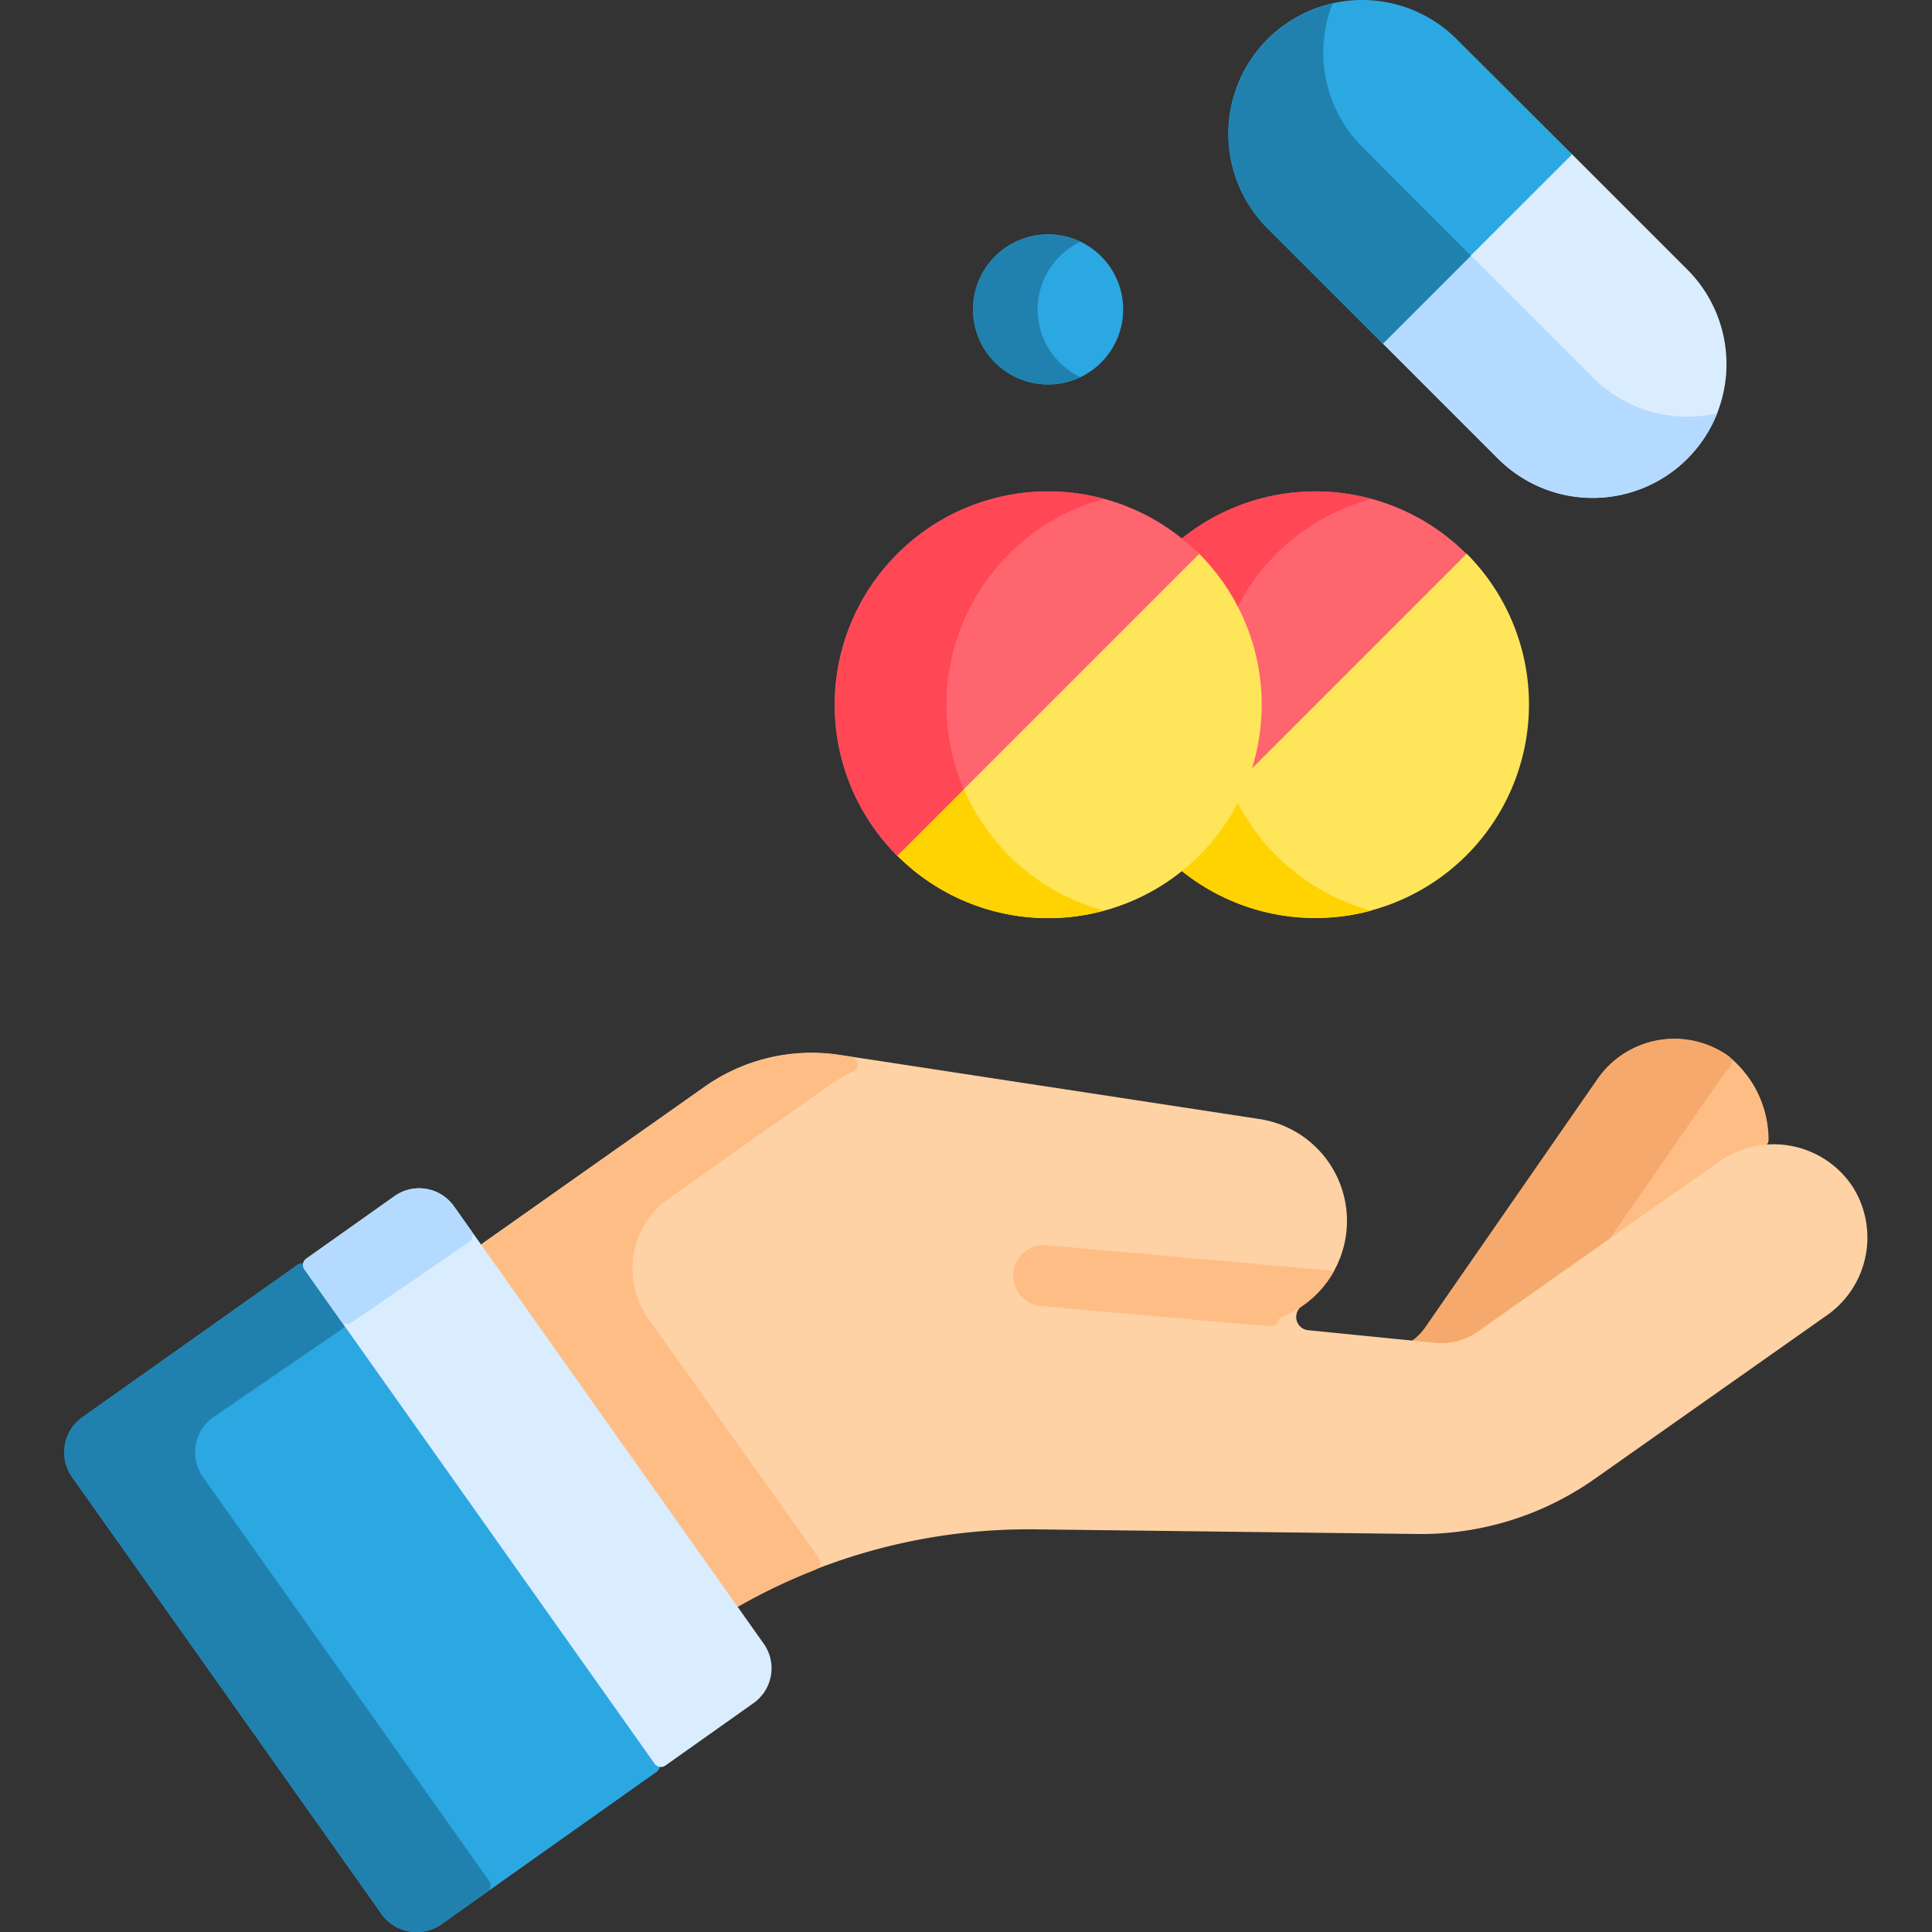 <svg xmlns="http://www.w3.org/2000/svg" width="32" height="32" viewBox="0 0 32 32">
  <rect x="0" y="0" width="32" height="32" fill="#333333" stroke="none"/>
  <g id="Group_60207" data-name="Group 60207" transform="translate(10878 -5518)">
    <g id="Group_59924" data-name="Group 59924" transform="translate(-10878 5518)">
      <rect id="Rectangle_16209" data-name="Rectangle 16209" width="32" height="32" transform="translate(0 0)" fill="#fff" opacity="0"/>
      <g id="svgexport-6_43_" data-name="svgexport-6 (43)" transform="translate(1.063 0)">
        <g id="Group_59413" data-name="Group 59413">
          <path id="Path_27660" data-name="Path 27660" d="M313.084,146.247l-.039-.037L308.05,151.2l.037.039a3.533,3.533,0,0,0,5-5Z" transform="translate(-289.861 -137.072)" fill="#fee55a"/>
          <path id="Path_27661" data-name="Path 27661" d="M309.168,208.252l-1.118,1.117.037.039a3.531,3.531,0,0,0,3.424.911,3.533,3.533,0,0,1-2.343-2.067Z" transform="translate(-289.861 -195.236)" fill="#ffd301"/>
          <path id="Path_27662" data-name="Path 27662" d="M293.118,131.278a3.533,3.533,0,0,0,0,5l5-5A3.533,3.533,0,0,0,293.118,131.278Z" transform="translate(-274.892 -122.103)" fill="#ff656f"/>
          <path id="Path_27663" data-name="Path 27663" d="M294.969,131.293a3.517,3.517,0,0,1,1.573-.911,3.546,3.546,0,0,0-1-.122h-.023a3.533,3.533,0,0,0-2.4,6.029l1.1-1.1A3.534,3.534,0,0,1,294.969,131.293Z" transform="translate(-274.892 -122.118)" fill="#ff4756"/>
          <path id="Path_27664" data-name="Path 27664" d="M371.083,42.329l-1.94-1.94-3.134,3.134,1.94,1.94a2.216,2.216,0,0,0,3.134-3.134Z" transform="translate(-344.199 -37.865)" fill="#d9edff"/>
          <path id="Path_27665" data-name="Path 27665" d="M369.517,69.279l-1.94-1.94-.111-.111-1.456,1.456,1.94,1.94a2.216,2.216,0,0,0,3.628-.752A2.214,2.214,0,0,1,369.517,69.279Z" transform="translate(-344.199 -63.027)" fill="#b4dbff"/>
          <path id="Path_27666" data-name="Path 27666" d="M331.312,2.556,329.4.649a2.216,2.216,0,0,0-3.134,3.134l1.907,1.907Z" transform="translate(-306.335 0)" fill="#2ba8e2"/>
          <path id="Path_27667" data-name="Path 27667" d="M327.837,3.278A2.216,2.216,0,0,1,327.343.9a2.215,2.215,0,0,0-1.073,3.727l1.908,1.907,1.456-1.456Z" transform="translate(-306.334 -0.841)" fill="#2181ae"/>
          <circle id="Ellipse_1337" data-name="Ellipse 1337" cx="1.243" cy="1.243" r="1.243" transform="translate(15.054 3.882)" fill="#2ba8e2"/>
          <path id="Path_27668" data-name="Path 27668" d="M258.959,63.35a1.242,1.242,0,0,1,.708-1.121,1.243,1.243,0,1,0,0,2.242A1.242,1.242,0,0,1,258.959,63.35Z" transform="translate(-242.835 -58.225)" fill="#2181ae"/>
          <path id="Path_27669" data-name="Path 27669" d="M372.479,280.413a.9.9,0,0,0,.619-.166l4.037-2.9a1.54,1.54,0,0,1,.707-.279.128.128,0,0,0,.111-.131,1.778,1.778,0,0,0-.661-1.378,1.547,1.547,0,0,0-2.177.384l-2.849,4.108a.913.913,0,0,1-.364.308h0Z" transform="translate(-349.723 -258.062)" fill="#ffbd86"/>
          <path id="Path_27670" data-name="Path 27670" d="M377.152,275.938a1.575,1.575,0,0,1,.155-.19.128.128,0,0,0-.014-.193h0a1.547,1.547,0,0,0-2.177.384l-2.849,4.107a.916.916,0,0,1-.365.308h0l.576.059a.9.9,0,0,0,.619-.166l2.111-1.518a.122.122,0,0,0,.031-.031Z" transform="translate(-349.722 -258.061)" fill="#f6a96c"/>
          <path id="Path_27671" data-name="Path 27671" d="M149.763,281.271a1.567,1.567,0,0,0-2.21-.417l-4,2.817a1.044,1.044,0,0,1-.705.186l-2.1-.209a.22.22,0,0,1-.107-.4,1.707,1.707,0,0,0-.715-3.1l-6.941-1.061a3.074,3.074,0,0,0-2.235.525l-3.685,2.6a.129.129,0,0,0-.031.18l4.117,5.782a.128.128,0,0,0,.168.037,9.714,9.714,0,0,1,4.913-1.265l6.255.076a5,5,0,0,0,3-.91l3.833-2.7A1.573,1.573,0,0,0,149.763,281.271Z" transform="translate(-120.14 -261.615)" fill="#fed2a4"/>
          <path id="Path_27672" data-name="Path 27672" d="M130.166,281.46l2.614-1.842a3.055,3.055,0,0,1,.43-.253.128.128,0,0,0-.035-.243l-.186-.028a3.073,3.073,0,0,0-2.235.525l-3.685,2.6a.129.129,0,0,0-.031.18l4.117,5.782a.128.128,0,0,0,.168.037,9.719,9.719,0,0,1,1.259-.6.128.128,0,0,0,.059-.194l-2.819-3.959A1.432,1.432,0,0,1,130.166,281.46Z" transform="translate(-120.142 -261.617)" fill="#ffbd86"/>
          <path id="Path_27673" data-name="Path 27673" d="M272.776,331.31a.129.129,0,0,0,.14-.092.088.088,0,0,1,.055-.063,1.721,1.721,0,0,0,.864-.758.5.5,0,0,0-.092-.017l-4.666-.416a.506.506,0,1,0-.091,1.009Z" transform="translate(-252.805 -309.34)" fill="#ffbd86"/>
          <path id="Path_27674" data-name="Path 27674" d="M21.069,334.882a.129.129,0,0,0-.179-.031l-3.552,2.516a.713.713,0,0,0-.186.991l5.136,7.252a.714.714,0,0,0,1,.153l3.552-2.516a.128.128,0,0,0,.031-.179Z" transform="translate(-17.026 -313.901)" fill="#2ba8e2"/>
          <path id="Path_27675" data-name="Path 27675" d="M19.32,338.359a.713.713,0,0,1,.186-.991l2.13-1.459a.128.128,0,0,0,.032-.18l-.6-.846a.129.129,0,0,0-.179-.031l-3.552,2.516a.713.713,0,0,0-.186.991l5.136,7.252a.713.713,0,0,0,1,.154l.748-.53a.128.128,0,0,0,.031-.179Z" transform="translate(-17.026 -313.901)" fill="#2181ae"/>
          <path id="Path_27676" data-name="Path 27676" d="M86.141,324.453a.128.128,0,0,0,.179.031l1.457-1.032a.706.706,0,0,0,.174-.983l-5.136-7.252a.706.706,0,0,0-.985-.162l-1.457,1.032a.129.129,0,0,0-.031.179Z" transform="translate(-76.362 -295.241)" fill="#d9edff"/>
          <g id="Group_59412" data-name="Group 59412" transform="translate(3.956 19.683)">
            <path id="Path_27677" data-name="Path 27677" d="M83.074,315.808a.129.129,0,0,0,.032-.18l-.291-.411a.706.706,0,0,0-.985-.162l-1.457,1.032a.128.128,0,0,0-.031.179l.6.848a.128.128,0,0,0,.178.032Z" transform="translate(-80.318 -314.923)" fill="#b4dbff"/>
          </g>
          <path id="Path_27678" data-name="Path 27678" d="M242.248,146.247l-.039-.037-4.995,4.995.037.039a3.533,3.533,0,0,0,5-5Z" transform="translate(-223.452 -137.072)" fill="#fee55a"/>
          <path id="Path_27679" data-name="Path 27679" d="M238.331,208.252l-1.117,1.117.037.039a3.531,3.531,0,0,0,3.424.911,3.534,3.534,0,0,1-2.344-2.067Z" transform="translate(-223.452 -195.236)" fill="#ffd301"/>
          <path id="Path_27680" data-name="Path 27680" d="M222.282,131.278a3.533,3.533,0,0,0,0,5l5-5A3.533,3.533,0,0,0,222.282,131.278Z" transform="translate(-208.484 -122.103)" fill="#ff656f"/>
          <path id="Path_27681" data-name="Path 27681" d="M224.133,131.293a3.517,3.517,0,0,1,1.573-.911,3.546,3.546,0,0,0-1-.122h-.023a3.533,3.533,0,0,0-2.4,6.029l1.1-1.1A3.534,3.534,0,0,1,224.133,131.293Z" transform="translate(-208.483 -122.118)" fill="#ff4756"/>
        </g>
      </g>
    </g>
  </g>
</svg>
